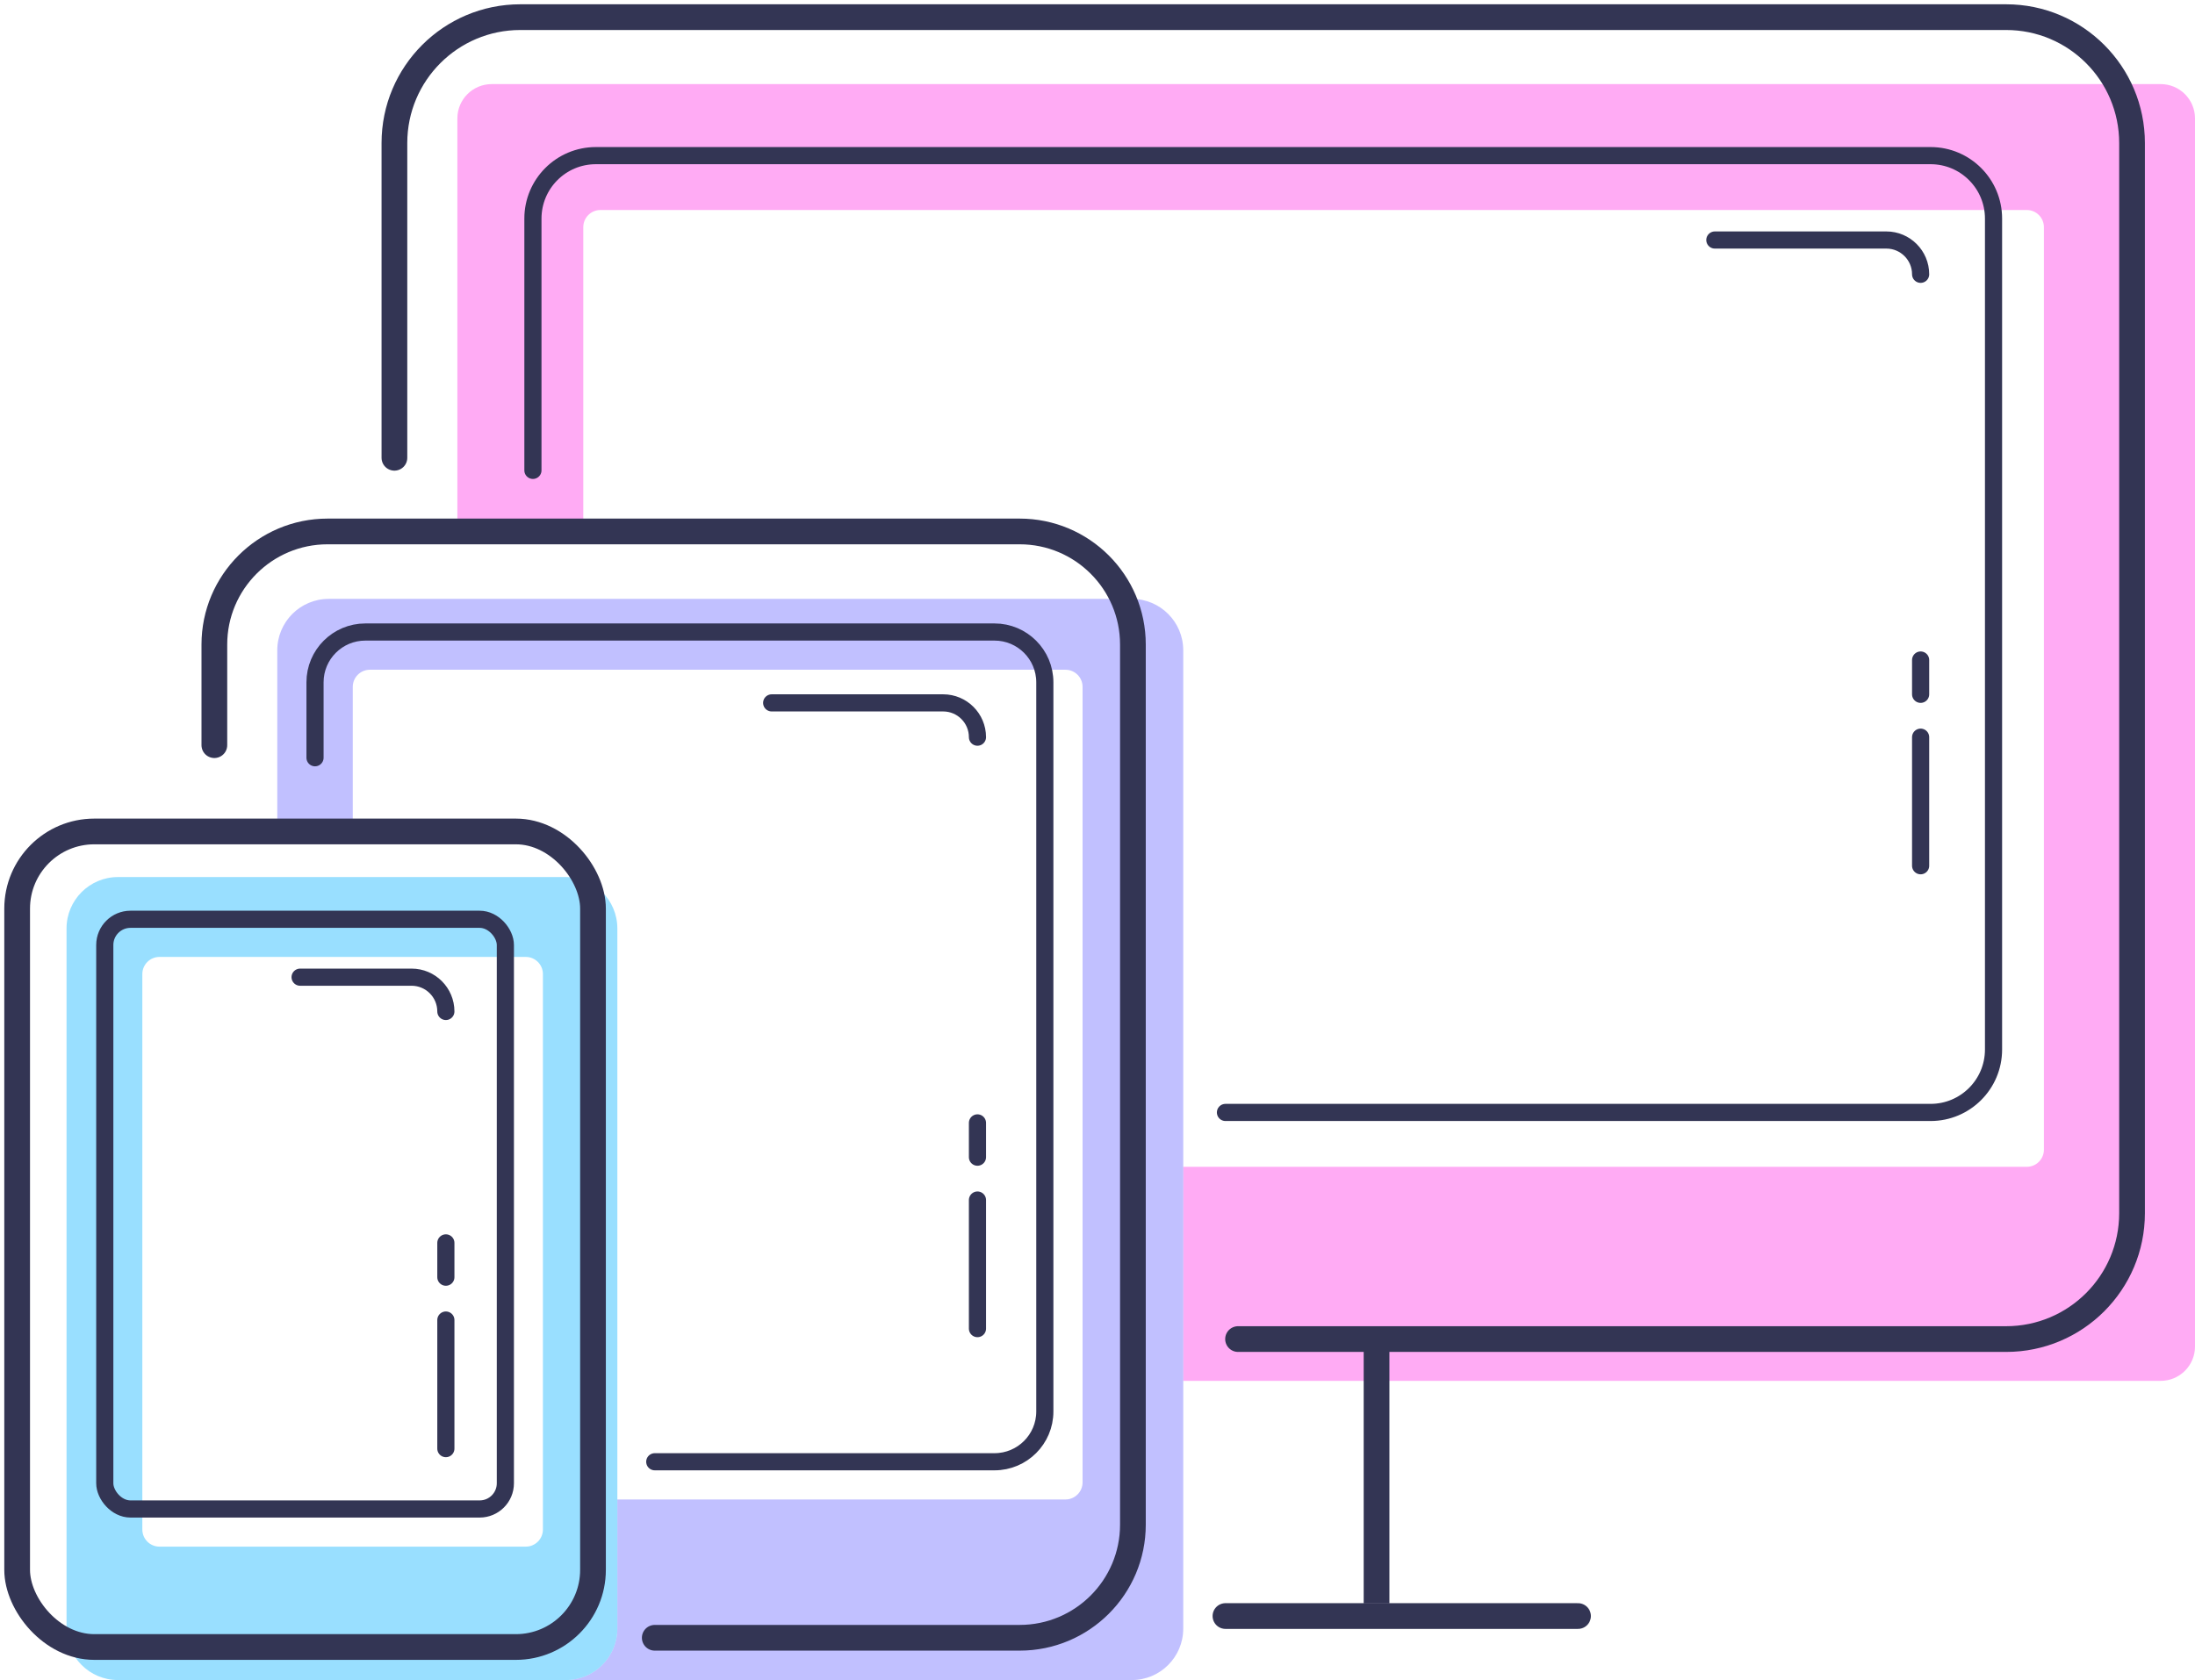 <svg xmlns="http://www.w3.org/2000/svg" width="256" height="196" viewBox="0 0 256 196">
  <g fill="none" fill-rule="evenodd" transform="translate(-21 -51)">
    <rect width="300" height="300"/>
    <g transform="translate(67 53)">
      <path fill="#FF43E7" fill-opacity=".446" d="M7.343,59 L7.343,11.812 L7.343,11.812 C7.343,9.603 9.134,7.812 11.343,7.812 L11.343,7.812 L206,7.812 L206,7.812 C208.209,7.812 210,9.603 210,11.812 L210,155.094 C210,157.303 208.209,159.094 206,159.094 L92,159.094 L92,134.125 L190.378,134.125 C191.482,134.125 192.378,133.23 192.378,132.125 L192.378,132.125 L192.378,24.5 C192.378,23.395 191.482,22.5 190.378,22.5 L24.028,22.5 C22.923,22.5 22.028,23.395 22.028,24.5 L22.028,59 L7.343,59 Z"/>
      <path stroke="#333554" stroke-linecap="round" stroke-width="2" d="M16.154,52.875 L16.154,23.5 C16.154,19.444 19.441,16.156 23.497,16.156 L179.161,16.156 C183.216,16.156 186.503,19.444 186.503,23.5 L186.503,120.438 C186.503,124.493 183.216,127.781 179.161,127.781 L96.923,127.781"/>
      <path stroke="#333554" stroke-linecap="round" stroke-width="3" d="M0,51.406 L0,14.688 C-3.60188269e-15,6.576 6.575,1.49009186e-15 14.685,0 L187.972,5.21804822e-15 C196.083,1.81371986e-14 202.657,6.576 202.657,14.688 L202.657,139.531 C202.657,147.643 196.083,154.219 187.972,154.219 C148.394,154.219 118.534,154.219 98.392,154.219"/>
      <g stroke="#333554" stroke-width="3" transform="translate(96 152)">
        <path stroke-linecap="round" d="M0.923,34.531 L42.042,34.531"/>
        <path d="M18.545,0.75 L18.545,33.062"/>
      </g>
      <path stroke="#333554" stroke-linecap="round" stroke-width="2" d="M154,26 L161,26 L174,26 L174,26 C176.209,26 178,27.791 178,30 M178,75 L178,79 M178,84 L178,97 L178,99 L178,99"/>
    </g>
    <g transform="translate(46 113)">
      <path fill="#8382FF" fill-opacity=".503" d="M16.143,35 L7.338,35 L7.338,13.867 L7.338,13.867 C7.338,10.553 10.024,7.867 13.338,7.867 L13.338,7.867 L107,7.867 L107,7.867 C110.314,7.867 113,10.553 113,13.867 L113,128 L113,128 C113,131.314 110.314,134 107,134 L27.169,134 L41,134 C44.314,134 47,131.314 47,128 L47,128 L47,112.933 L99.26,112.933 C100.364,112.933 101.26,112.038 101.26,110.933 L101.26,18.133 C101.26,17.029 100.364,16.133 99.26,16.133 L18.143,16.133 C17.038,16.133 16.143,17.029 16.143,18.133 L16.143,35 Z"/>
      <path stroke="#333554" stroke-linecap="round" stroke-width="3" d="M0,24.933 L0,13.2 L0,13.2 C0,5.91 5.913,0 13.208,0 L13.208,0 L93.922,0 L93.922,0 C101.217,0 107.13,5.91 107.13,13.2 L107.13,115.867 L107.13,115.867 C107.13,123.157 101.217,129.067 93.922,129.067 L51.364,129.067"/>
      <path stroke="#333554" stroke-linecap="round" stroke-width="2" d="M11.74,26.4 L11.74,17.6 L11.74,17.6 C11.74,14.36 14.368,11.733 17.61,11.733 L17.61,11.733 L90.987,11.733 L90.987,11.733 C94.229,11.733 96.857,14.36 96.857,17.6 L96.857,102.667 L96.857,102.667 C96.857,105.907 94.229,108.533 90.987,108.533 L51.364,108.533"/>
      <path stroke="#333554" stroke-linecap="round" stroke-width="2" d="M65,20 L72,20 L85,20 L85,20 C87.209,20 89,21.791 89,24 M89,69 L89,73 M89,78 L89,91 L89,93 L89,93"/>
    </g>
    <g transform="translate(23 148)">
      <path fill="#35C0FF" fill-opacity=".503" d="M11.76,5.319 L64,5.319 C67.314,5.319 70,8.005 70,11.319 L70,93 L70,93 C70,96.314 67.314,99 64,99 L11.76,99 C8.446,99 5.76,96.314 5.76,93 L5.76,11.319 L5.76,11.319 C5.76,8.005 8.446,5.319 11.76,5.319 L11.76,5.319 Z M16.6,14.638 C15.495,14.638 14.6,15.533 14.6,16.638 L14.6,81.435 C14.6,82.539 15.495,83.435 16.6,83.435 L59.32,83.435 C60.425,83.435 61.32,82.539 61.32,81.435 L61.32,16.638 C61.32,15.533 60.425,14.638 59.32,14.638 L16.6,14.638 Z"/>
      <rect width="67.16" height="95.145" stroke="#333554" stroke-width="3" rx="9"/>
      <rect width="46.72" height="68.797" x="10.22" y="10.246" stroke="#333554" stroke-width="2" rx="3"/>
      <path stroke="#333554" stroke-linecap="round" stroke-width="2" d="M33,17 L46,17 C48.209,17 50,18.791 50,21 M50,48 L50,52 M50,57 L50,70 L50,72 L50,72"/>
    </g>
  </g>
</svg>
